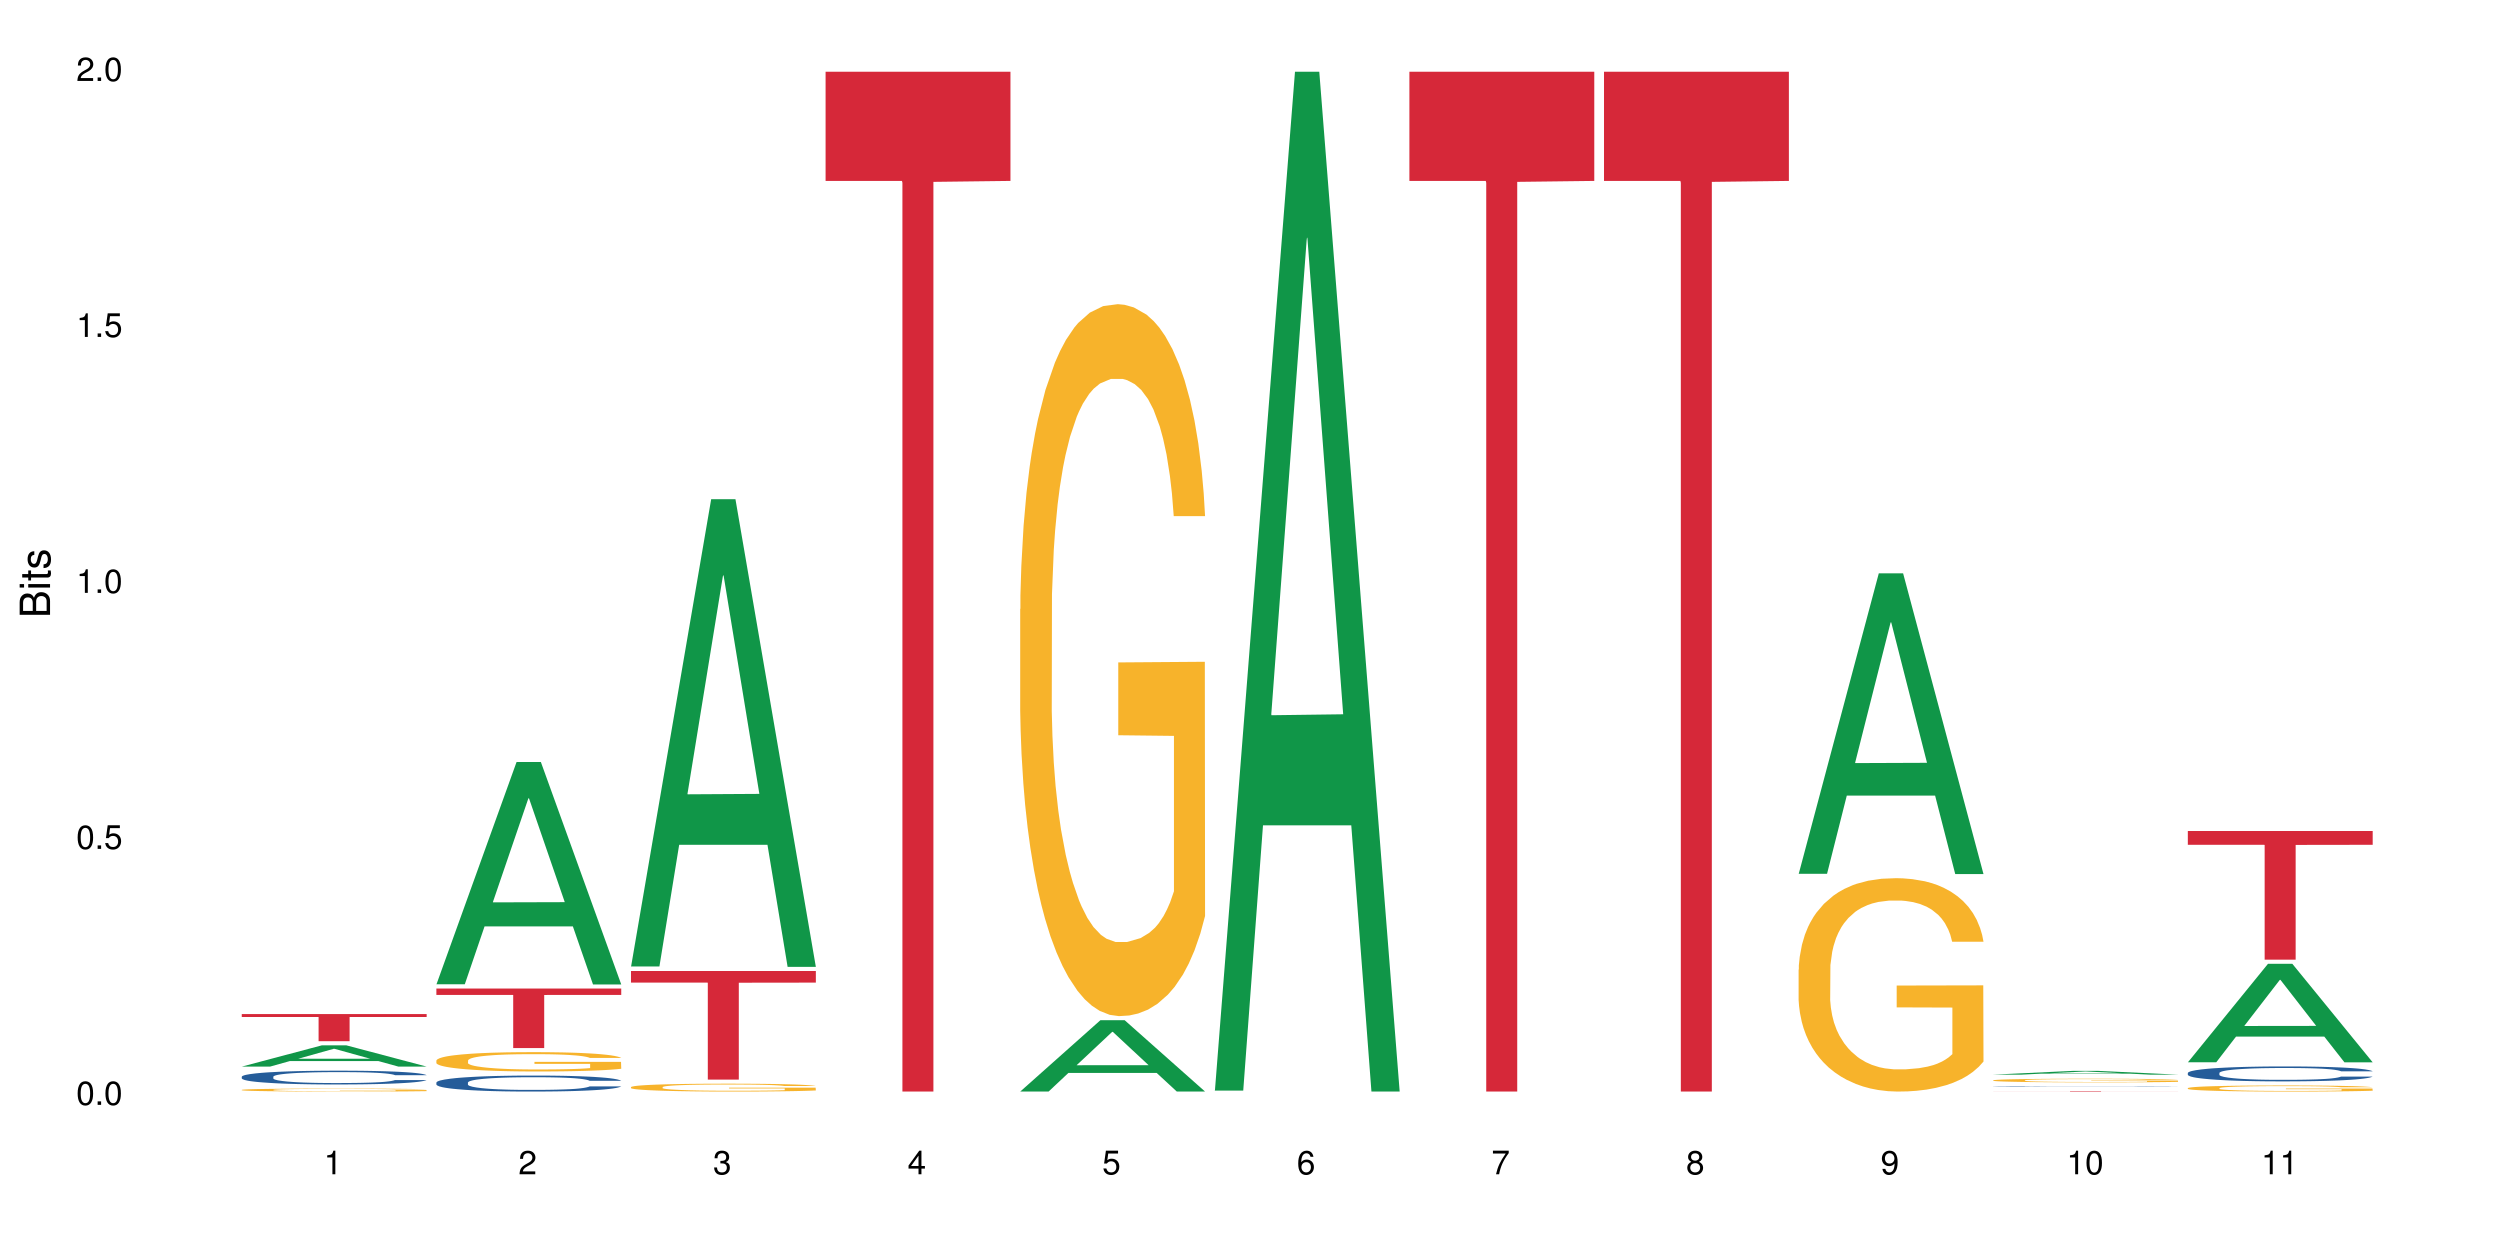 <?xml version="1.0" encoding="UTF-8"?>
<svg xmlns="http://www.w3.org/2000/svg" xmlns:xlink="http://www.w3.org/1999/xlink" width="720pt" height="360pt" viewBox="0 0 720 360" version="1.1">
<defs>
<g>
<symbol overflow="visible" id="glyph0-0">
<path style="stroke:none;" d=""/>
</symbol>
<symbol overflow="visible" id="glyph0-1">
<path style="stroke:none;" d="M 2.641 -6.797 C 2 -6.797 1.422 -6.531 1.078 -6.047 C 0.641 -5.453 0.406 -4.547 0.406 -3.297 C 0.406 -1 1.188 0.219 2.641 0.219 C 4.078 0.219 4.859 -1 4.859 -3.234 C 4.859 -4.562 4.656 -5.438 4.203 -6.047 C 3.844 -6.531 3.281 -6.797 2.641 -6.797 Z M 2.641 -6.047 C 3.547 -6.047 4 -5.125 4 -3.312 C 4 -1.375 3.562 -0.484 2.625 -0.484 C 1.734 -0.484 1.281 -1.422 1.281 -3.281 C 1.281 -5.141 1.734 -6.047 2.641 -6.047 Z M 2.641 -6.047 "/>
</symbol>
<symbol overflow="visible" id="glyph0-2">
<path style="stroke:none;" d="M 1.828 -1 L 0.828 -1 L 0.828 0 L 1.828 0 Z M 1.828 -1 "/>
</symbol>
<symbol overflow="visible" id="glyph0-3">
<path style="stroke:none;" d="M 4.562 -6.797 L 1.062 -6.797 L 0.547 -3.094 L 1.328 -3.094 C 1.719 -3.562 2.047 -3.734 2.578 -3.734 C 3.484 -3.734 4.062 -3.109 4.062 -2.094 C 4.062 -1.125 3.484 -0.531 2.578 -0.531 C 1.828 -0.531 1.375 -0.906 1.188 -1.672 L 0.328 -1.672 C 0.453 -1.109 0.547 -0.844 0.75 -0.594 C 1.125 -0.078 1.828 0.219 2.594 0.219 C 3.969 0.219 4.922 -0.781 4.922 -2.219 C 4.922 -3.562 4.031 -4.484 2.719 -4.484 C 2.25 -4.484 1.859 -4.359 1.469 -4.062 L 1.734 -5.969 L 4.562 -5.969 Z M 4.562 -6.797 "/>
</symbol>
<symbol overflow="visible" id="glyph0-4">
<path style="stroke:none;" d="M 2.484 -4.844 L 2.484 0 L 3.328 0 L 3.328 -6.797 L 2.766 -6.797 C 2.469 -5.75 2.281 -5.609 0.984 -5.453 L 0.984 -4.844 Z M 2.484 -4.844 "/>
</symbol>
<symbol overflow="visible" id="glyph0-5">
<path style="stroke:none;" d="M 4.859 -0.828 L 1.281 -0.828 C 1.359 -1.391 1.672 -1.75 2.5 -2.234 L 3.469 -2.75 C 4.406 -3.266 4.906 -3.969 4.906 -4.812 C 4.906 -5.375 4.672 -5.906 4.266 -6.266 C 3.859 -6.625 3.375 -6.797 2.719 -6.797 C 1.859 -6.797 1.219 -6.5 0.844 -5.922 C 0.609 -5.562 0.5 -5.125 0.484 -4.438 L 1.328 -4.438 C 1.359 -4.906 1.406 -5.188 1.531 -5.406 C 1.75 -5.812 2.188 -6.062 2.703 -6.062 C 3.469 -6.062 4.031 -5.516 4.031 -4.781 C 4.031 -4.25 3.719 -3.797 3.125 -3.438 L 2.234 -2.938 C 0.812 -2.141 0.406 -1.5 0.328 0 L 4.859 0 Z M 4.859 -0.828 "/>
</symbol>
<symbol overflow="visible" id="glyph0-6">
<path style="stroke:none;" d="M 2.125 -3.125 L 2.578 -3.125 C 3.516 -3.125 3.984 -2.703 3.984 -1.891 C 3.984 -1.031 3.469 -0.531 2.578 -0.531 C 1.656 -0.531 1.203 -0.984 1.156 -1.969 L 0.312 -1.969 C 0.344 -1.422 0.438 -1.078 0.609 -0.766 C 0.953 -0.109 1.625 0.219 2.547 0.219 C 3.953 0.219 4.859 -0.609 4.859 -1.906 C 4.859 -2.766 4.516 -3.25 3.703 -3.516 C 4.344 -3.766 4.656 -4.25 4.656 -4.938 C 4.656 -6.109 3.875 -6.797 2.578 -6.797 C 1.203 -6.797 0.484 -6.047 0.453 -4.609 L 1.297 -4.609 C 1.312 -5.016 1.344 -5.25 1.453 -5.453 C 1.641 -5.828 2.062 -6.062 2.594 -6.062 C 3.344 -6.062 3.797 -5.625 3.797 -4.906 C 3.797 -4.422 3.609 -4.141 3.25 -3.984 C 3.016 -3.891 2.719 -3.844 2.125 -3.844 Z M 2.125 -3.125 "/>
</symbol>
<symbol overflow="visible" id="glyph0-7">
<path style="stroke:none;" d="M 3.141 -1.625 L 3.141 0 L 3.984 0 L 3.984 -1.625 L 4.984 -1.625 L 4.984 -2.391 L 3.984 -2.391 L 3.984 -6.797 L 3.359 -6.797 L 0.266 -2.516 L 0.266 -1.625 Z M 3.141 -2.391 L 1 -2.391 L 3.141 -5.359 Z M 3.141 -2.391 "/>
</symbol>
<symbol overflow="visible" id="glyph0-8">
<path style="stroke:none;" d="M 4.781 -5.031 C 4.609 -6.141 3.891 -6.797 2.844 -6.797 C 2.094 -6.797 1.422 -6.438 1.031 -5.828 C 0.609 -5.172 0.406 -4.344 0.406 -3.094 C 0.406 -1.953 0.578 -1.234 0.984 -0.625 C 1.359 -0.078 1.953 0.219 2.703 0.219 C 3.984 0.219 4.922 -0.734 4.922 -2.078 C 4.922 -3.344 4.062 -4.234 2.844 -4.234 C 2.172 -4.234 1.641 -3.969 1.281 -3.469 C 1.281 -5.125 1.828 -6.047 2.797 -6.047 C 3.391 -6.047 3.797 -5.672 3.938 -5.031 Z M 2.734 -3.484 C 3.547 -3.484 4.062 -2.922 4.062 -2 C 4.062 -1.156 3.484 -0.531 2.703 -0.531 C 1.922 -0.531 1.328 -1.188 1.328 -2.047 C 1.328 -2.891 1.906 -3.484 2.734 -3.484 Z M 2.734 -3.484 "/>
</symbol>
<symbol overflow="visible" id="glyph0-9">
<path style="stroke:none;" d="M 4.984 -6.797 L 0.438 -6.797 L 0.438 -5.969 L 4.109 -5.969 C 2.5 -3.656 1.828 -2.234 1.328 0 L 2.219 0 C 2.594 -2.172 3.453 -4.047 4.984 -6.094 Z M 4.984 -6.797 "/>
</symbol>
<symbol overflow="visible" id="glyph0-10">
<path style="stroke:none;" d="M 3.75 -3.578 C 4.453 -4 4.688 -4.344 4.688 -4.984 C 4.688 -6.047 3.844 -6.797 2.641 -6.797 C 1.438 -6.797 0.594 -6.047 0.594 -4.984 C 0.594 -4.359 0.828 -4.016 1.516 -3.578 C 0.734 -3.203 0.359 -2.641 0.359 -1.891 C 0.359 -0.641 1.297 0.219 2.641 0.219 C 3.984 0.219 4.922 -0.641 4.922 -1.875 C 4.922 -2.641 4.531 -3.203 3.75 -3.578 Z M 2.641 -6.047 C 3.359 -6.047 3.812 -5.625 3.812 -4.969 C 3.812 -4.344 3.344 -3.922 2.641 -3.922 C 1.922 -3.922 1.453 -4.344 1.453 -4.984 C 1.453 -5.625 1.922 -6.047 2.641 -6.047 Z M 2.641 -3.203 C 3.484 -3.203 4.062 -2.672 4.062 -1.875 C 4.062 -1.062 3.484 -0.531 2.625 -0.531 C 1.797 -0.531 1.219 -1.078 1.219 -1.875 C 1.219 -2.672 1.797 -3.203 2.641 -3.203 Z M 2.641 -3.203 "/>
</symbol>
<symbol overflow="visible" id="glyph0-11">
<path style="stroke:none;" d="M 0.516 -1.547 C 0.672 -0.438 1.406 0.219 2.438 0.219 C 3.188 0.219 3.859 -0.141 4.266 -0.75 C 4.688 -1.406 4.891 -2.25 4.891 -3.484 C 4.891 -4.625 4.703 -5.359 4.312 -5.953 C 3.938 -6.5 3.344 -6.797 2.594 -6.797 C 1.297 -6.797 0.359 -5.844 0.359 -4.516 C 0.359 -3.25 1.234 -2.344 2.453 -2.344 C 3.094 -2.344 3.562 -2.578 4.016 -3.109 C 4 -1.453 3.469 -0.531 2.5 -0.531 C 1.906 -0.531 1.484 -0.906 1.359 -1.547 Z M 2.578 -6.062 C 3.375 -6.062 3.969 -5.406 3.969 -4.531 C 3.969 -3.688 3.375 -3.094 2.547 -3.094 C 1.734 -3.094 1.234 -3.672 1.234 -4.578 C 1.234 -5.438 1.797 -6.062 2.578 -6.062 Z M 2.578 -6.062 "/>
</symbol>
<symbol overflow="visible" id="glyph1-0">
<path style="stroke:none;" d=""/>
</symbol>
<symbol overflow="visible" id="glyph1-1">
<path style="stroke:none;" d="M 0 -0.953 L 0 -4.891 C 0 -5.719 -0.234 -6.344 -0.734 -6.797 C -1.188 -7.234 -1.812 -7.469 -2.5 -7.469 C -3.547 -7.469 -4.188 -7 -4.625 -5.875 C -4.984 -6.672 -5.641 -7.094 -6.531 -7.094 C -7.156 -7.094 -7.734 -6.859 -8.141 -6.391 C -8.562 -5.938 -8.75 -5.344 -8.75 -4.5 L -8.75 -0.953 Z M -4.984 -2.062 L -7.766 -2.062 L -7.766 -4.219 C -7.766 -4.844 -7.688 -5.203 -7.453 -5.5 C -7.219 -5.812 -6.859 -5.969 -6.375 -5.969 C -5.906 -5.969 -5.531 -5.812 -5.297 -5.5 C -5.062 -5.203 -4.984 -4.844 -4.984 -4.219 Z M -0.984 -2.062 L -4 -2.062 L -4 -4.781 C -4 -5.328 -3.859 -5.688 -3.578 -5.953 C -3.297 -6.219 -2.922 -6.359 -2.484 -6.359 C -2.062 -6.359 -1.688 -6.219 -1.406 -5.953 C -1.109 -5.688 -0.984 -5.328 -0.984 -4.781 Z M -0.984 -2.062 "/>
</symbol>
<symbol overflow="visible" id="glyph1-2">
<path style="stroke:none;" d="M -6.281 -1.797 L -6.281 -0.797 L 0 -0.797 L 0 -1.797 Z M -8.75 -1.797 L -8.75 -0.797 L -7.484 -0.797 L -7.484 -1.797 Z M -8.75 -1.797 "/>
</symbol>
<symbol overflow="visible" id="glyph1-3">
<path style="stroke:none;" d="M -6.281 -3.047 L -6.281 -2.016 L -8.016 -2.016 L -8.016 -1.016 L -6.281 -1.016 L -6.281 -0.172 L -5.469 -0.172 L -5.469 -1.016 L -0.719 -1.016 C -0.078 -1.016 0.281 -1.453 0.281 -2.234 C 0.281 -2.469 0.25 -2.719 0.188 -3.047 L -0.641 -3.047 C -0.609 -2.922 -0.594 -2.766 -0.594 -2.562 C -0.594 -2.141 -0.719 -2.016 -1.156 -2.016 L -5.469 -2.016 L -5.469 -3.047 Z M -6.281 -3.047 "/>
</symbol>
<symbol overflow="visible" id="glyph1-4">
<path style="stroke:none;" d="M -4.531 -5.25 C -5.766 -5.25 -6.469 -4.422 -6.469 -2.969 C -6.469 -1.516 -5.719 -0.562 -4.547 -0.562 C -3.562 -0.562 -3.094 -1.062 -2.734 -2.562 L -2.516 -3.484 C -2.344 -4.188 -2.094 -4.469 -1.625 -4.469 C -1.047 -4.469 -0.641 -3.875 -0.641 -3 C -0.641 -2.453 -0.797 -2 -1.062 -1.75 C -1.25 -1.594 -1.422 -1.531 -1.875 -1.469 L -1.875 -0.406 C -0.422 -0.453 0.281 -1.266 0.281 -2.922 C 0.281 -4.5 -0.5 -5.516 -1.719 -5.516 C -2.656 -5.516 -3.172 -4.984 -3.469 -3.734 L -3.703 -2.766 C -3.891 -1.953 -4.156 -1.609 -4.594 -1.609 C -5.172 -1.609 -5.547 -2.125 -5.547 -2.938 C -5.547 -3.75 -5.203 -4.172 -4.531 -4.203 Z M -4.531 -5.25 "/>
</symbol>
</g>
</defs>
<g id="surface116031">
<rect x="0" y="0" width="720" height="360" style="fill:rgb(100%,100%,100%);fill-opacity:1;stroke:none;"/>
<path style=" stroke:none;fill-rule:nonzero;fill:rgb(6.275%,58.824%,28.235%);fill-opacity:1;" d="M 69.629 307.172 L 69.688 307.168 L 92.723 301.051 L 99.723 301.051 L 122.875 307.18 L 114.738 307.18 L 108.938 305.578 L 83.508 305.578 L 77.82 307.172 L 69.629 307.172 L 85.957 304.918 L 106.605 304.91 L 96.309 302.051 L 96.195 302.047 L 96.082 302.062 L 85.898 304.91 L 85.957 304.918 Z M 69.629 307.172 "/>
<path style=" stroke:none;fill-rule:nonzero;fill:rgb(14.51%,36.078%,60%);fill-opacity:1;" d="M 69.629 310.086 L 69.695 310.082 L 69.695 309.996 L 69.891 309.855 L 70.344 309.684 L 70.797 309.562 L 71.969 309.348 L 73.59 309.141 L 75.277 308.984 L 76.512 308.887 L 77.617 308.816 L 80.148 308.684 L 81.773 308.613 L 83.523 308.551 L 85.668 308.488 L 87.227 308.453 L 90.73 308.395 L 93.328 308.371 L 95.344 308.359 L 99.691 308.359 L 102.289 308.375 L 104.172 308.391 L 106.25 308.422 L 108.004 308.453 L 111.055 308.531 L 113.781 308.633 L 115.016 308.691 L 116.965 308.805 L 118.457 308.914 L 119.496 309.008 L 120.664 309.141 L 121.703 309.305 L 122.484 309.492 L 122.875 309.648 L 113.781 309.648 L 113.328 309.5 L 112.809 309.391 L 111.836 309.242 L 110.859 309.137 L 109.496 309.031 L 108.266 308.961 L 106.574 308.891 L 105.082 308.848 L 103.523 308.816 L 102.031 308.793 L 99.172 308.773 L 95.863 308.773 L 94.629 308.781 L 92.098 308.809 L 90.73 308.836 L 88.785 308.887 L 87.422 308.934 L 85.797 309.004 L 84.695 309.066 L 83.328 309.16 L 82.355 309.242 L 81.254 309.363 L 80.602 309.453 L 80.02 309.555 L 79.5 309.676 L 79.109 309.801 L 78.852 309.938 L 78.719 310.066 L 78.719 310.629 L 78.852 310.762 L 79.176 310.914 L 80.02 311.133 L 81.254 311.324 L 82.68 311.477 L 84.043 311.586 L 84.824 311.637 L 85.863 311.695 L 87.484 311.77 L 89.824 311.84 L 91.188 311.871 L 93.266 311.898 L 95.406 311.914 L 98.266 311.914 L 100.797 311.898 L 102.484 311.883 L 104.238 311.852 L 106.641 311.789 L 108.133 311.73 L 109.434 311.664 L 110.406 311.594 L 111.055 311.535 L 112.031 311.426 L 112.809 311.301 L 113.395 311.172 L 113.781 311.051 L 122.875 311.051 L 122.484 311.195 L 121.898 311.336 L 121.316 311.441 L 120.406 311.57 L 119.367 311.68 L 117.875 311.809 L 116.641 311.891 L 115.016 311.984 L 113.523 312.051 L 111.898 312.113 L 109.496 312.188 L 107.938 312.223 L 106.25 312.254 L 104.238 312.285 L 101.707 312.309 L 98.977 312.324 L 96.445 312.328 L 93.719 312.32 L 91.707 312.305 L 89.043 312.273 L 85.73 312.207 L 83.328 312.137 L 81.445 312.07 L 79.824 311.996 L 78.004 311.898 L 75.668 311.738 L 74.238 311.617 L 73.266 311.516 L 72.16 311.375 L 71.383 311.246 L 70.473 311.043 L 69.824 310.785 L 69.629 310.586 Z M 69.629 310.086 "/>
<path style=" stroke:none;fill-rule:nonzero;fill:rgb(96.863%,70.196%,16.863%);fill-opacity:1;" d="M 69.629 313.875 L 69.695 313.875 L 69.695 313.859 L 69.953 313.824 L 70.602 313.777 L 71.449 313.734 L 72.355 313.703 L 72.941 313.688 L 73.914 313.664 L 74.758 313.645 L 76.902 313.609 L 79.629 313.578 L 81.121 313.562 L 82.809 313.551 L 85.215 313.535 L 86.316 313.531 L 89.691 313.516 L 93.523 313.508 L 99.691 313.508 L 102.355 313.512 L 105.992 313.52 L 108.07 313.527 L 109.691 313.535 L 111.379 313.547 L 113.457 313.562 L 115.406 313.582 L 116.965 313.598 L 118.523 313.621 L 119.82 313.648 L 120.926 313.676 L 121.898 313.707 L 122.484 313.738 L 122.875 313.766 L 113.848 313.766 L 113.328 313.738 L 112.742 313.715 L 111.77 313.688 L 110.797 313.672 L 109.82 313.656 L 108.004 313.633 L 106.445 313.621 L 104.496 313.609 L 102.613 313.605 L 100.473 313.598 L 95.73 313.598 L 92.613 313.602 L 90.797 313.609 L 89.5 313.617 L 87.68 313.629 L 86.578 313.637 L 85.926 313.645 L 83.98 313.668 L 82.68 313.691 L 81.965 313.703 L 81.059 313.727 L 80.406 313.75 L 79.695 313.781 L 79.305 313.805 L 78.785 313.859 L 78.719 314 L 78.914 314.031 L 79.305 314.062 L 79.824 314.09 L 80.602 314.121 L 81.383 314.145 L 82.746 314.176 L 83.914 314.195 L 84.824 314.207 L 86.578 314.23 L 87.289 314.238 L 88.98 314.25 L 90.73 314.262 L 92.875 314.273 L 94.5 314.277 L 97.094 314.281 L 100.406 314.281 L 104.305 314.277 L 106.77 314.27 L 108.457 314.262 L 109.562 314.258 L 110.926 314.25 L 111.898 314.242 L 112.809 314.234 L 113.914 314.219 L 113.914 314.031 L 97.875 314.031 L 97.875 313.941 L 122.809 313.941 L 122.875 314.25 L 121.512 314.27 L 119.82 314.289 L 118.199 314.309 L 116.512 314.32 L 114.109 314.336 L 112.16 314.344 L 109.172 314.355 L 106.445 314.363 L 103.59 314.367 L 101.055 314.371 L 98.07 314.371 L 95.406 314.367 L 92.551 314.363 L 90.277 314.359 L 88.199 314.352 L 86.121 314.34 L 83.523 314.324 L 81.836 314.309 L 80.082 314.293 L 78.332 314.273 L 76.773 314.254 L 75.734 314.234 L 74.695 314.219 L 73.59 314.191 L 72.551 314.168 L 71.773 314.141 L 71.059 314.113 L 70.539 314.09 L 70.02 314.051 L 69.758 314.023 L 69.629 314 Z M 69.629 313.875 "/>
<path style=" stroke:none;fill-rule:nonzero;fill:rgb(83.922%,15.686%,22.353%);fill-opacity:1;" d="M 69.629 292.051 L 122.875 292.051 L 122.875 292.887 L 100.684 292.895 L 100.684 299.871 L 91.754 299.871 L 91.754 292.902 L 91.625 292.887 L 69.629 292.887 Z M 69.629 292.051 "/>
<path style=" stroke:none;fill-rule:nonzero;fill:rgb(6.275%,58.824%,28.235%);fill-opacity:1;" d="M 125.676 283.461 L 125.734 283.398 L 148.77 219.461 L 155.77 219.461 L 178.918 283.52 L 170.785 283.52 L 164.984 266.797 L 139.555 266.797 L 133.867 283.461 L 125.676 283.461 L 142 259.879 L 162.652 259.82 L 152.355 229.926 L 152.242 229.867 L 152.129 230.047 L 141.945 259.82 L 142 259.879 Z M 125.676 283.461 "/>
<path style=" stroke:none;fill-rule:nonzero;fill:rgb(14.51%,36.078%,60%);fill-opacity:1;" d="M 125.676 311.77 L 125.742 311.766 L 125.742 311.664 L 125.934 311.504 L 126.391 311.301 L 126.844 311.164 L 128.012 310.914 L 129.637 310.676 L 131.324 310.488 L 132.559 310.379 L 133.664 310.297 L 136.195 310.141 L 137.816 310.059 L 139.57 309.988 L 141.715 309.918 L 143.273 309.875 L 146.777 309.809 L 149.375 309.777 L 151.391 309.766 L 155.738 309.766 L 158.336 309.781 L 160.219 309.805 L 162.297 309.836 L 164.051 309.875 L 167.102 309.969 L 169.828 310.086 L 171.062 310.152 L 173.012 310.285 L 174.504 310.41 L 175.543 310.52 L 176.711 310.676 L 177.75 310.863 L 178.531 311.078 L 178.918 311.262 L 169.828 311.262 L 169.375 311.09 L 168.855 310.961 L 167.883 310.789 L 166.906 310.668 L 165.543 310.543 L 164.309 310.465 L 162.621 310.383 L 161.129 310.332 L 159.57 310.297 L 158.078 310.27 L 155.219 310.246 L 151.906 310.246 L 150.676 310.254 L 148.141 310.289 L 146.777 310.316 L 144.832 310.375 L 143.469 310.43 L 141.844 310.516 L 140.738 310.586 L 139.375 310.695 L 138.402 310.793 L 137.297 310.93 L 136.648 311.035 L 136.066 311.156 L 135.547 311.293 L 135.156 311.441 L 134.895 311.598 L 134.766 311.75 L 134.766 312.402 L 134.895 312.551 L 135.219 312.73 L 136.066 312.984 L 137.297 313.207 L 138.727 313.387 L 140.09 313.512 L 140.871 313.57 L 141.91 313.637 L 143.531 313.723 L 145.871 313.805 L 147.234 313.84 L 149.312 313.875 L 151.453 313.891 L 154.312 313.891 L 156.844 313.875 L 158.531 313.852 L 160.285 313.82 L 162.688 313.746 L 164.18 313.68 L 165.48 313.602 L 166.453 313.52 L 167.102 313.453 L 168.074 313.324 L 168.855 313.18 L 169.441 313.031 L 169.828 312.891 L 178.918 312.891 L 178.531 313.059 L 177.945 313.223 L 177.363 313.344 L 176.453 313.492 L 175.414 313.621 L 173.922 313.77 L 172.688 313.867 L 171.062 313.973 L 169.57 314.051 L 167.945 314.121 L 165.543 314.207 L 163.984 314.25 L 162.297 314.285 L 160.285 314.32 L 157.754 314.348 L 155.023 314.367 L 152.492 314.371 L 149.766 314.363 L 147.754 314.344 L 145.09 314.309 L 141.777 314.23 L 139.375 314.152 L 137.492 314.07 L 135.871 313.988 L 134.051 313.875 L 131.715 313.688 L 130.285 313.547 L 129.312 313.43 L 128.207 313.262 L 127.43 313.117 L 126.52 312.879 L 125.871 312.582 L 125.676 312.352 Z M 125.676 311.77 "/>
<path style=" stroke:none;fill-rule:nonzero;fill:rgb(96.863%,70.196%,16.863%);fill-opacity:1;" d="M 125.676 305.402 L 125.742 305.398 L 125.742 305.297 L 126 305.066 L 126.648 304.75 L 127.492 304.492 L 128.402 304.289 L 128.988 304.18 L 129.961 304.027 L 130.805 303.918 L 132.949 303.688 L 135.676 303.473 L 137.168 303.383 L 138.855 303.297 L 141.258 303.199 L 142.363 303.164 L 145.738 303.082 L 149.57 303.031 L 153.793 303.016 L 155.738 303.023 L 158.402 303.043 L 162.039 303.098 L 164.117 303.148 L 165.738 303.199 L 167.426 303.266 L 169.504 303.367 L 171.453 303.488 L 173.012 303.613 L 174.57 303.766 L 175.867 303.926 L 176.973 304.105 L 177.945 304.32 L 178.531 304.496 L 178.918 304.676 L 169.895 304.676 L 169.375 304.496 L 168.789 304.359 L 167.816 304.191 L 166.844 304.07 L 165.867 303.973 L 164.051 303.84 L 162.492 303.758 L 160.543 303.688 L 158.66 303.641 L 156.52 303.613 L 155.219 303.602 L 151.777 303.602 L 148.66 303.637 L 146.844 303.68 L 145.543 303.719 L 143.727 303.797 L 142.621 303.855 L 141.973 303.898 L 140.027 304.055 L 138.727 304.195 L 138.012 304.293 L 137.105 304.445 L 136.453 304.582 L 135.738 304.785 L 135.352 304.938 L 134.832 305.285 L 134.766 306.199 L 134.961 306.395 L 135.352 306.602 L 135.871 306.785 L 136.648 306.98 L 137.43 307.125 L 138.793 307.324 L 139.961 307.457 L 140.871 307.543 L 142.621 307.68 L 143.336 307.727 L 145.023 307.816 L 146.777 307.891 L 148.922 307.949 L 150.543 307.98 L 153.141 308.008 L 156.453 308.008 L 160.348 307.977 L 162.816 307.934 L 164.504 307.895 L 165.609 307.859 L 166.973 307.805 L 167.945 307.75 L 168.855 307.695 L 169.961 307.609 L 169.961 306.395 L 153.922 306.391 L 153.922 305.82 L 178.855 305.812 L 178.918 307.805 L 177.555 307.941 L 175.867 308.074 L 174.246 308.176 L 172.555 308.262 L 170.152 308.355 L 168.207 308.418 L 165.219 308.488 L 162.492 308.535 L 159.637 308.566 L 157.102 308.582 L 154.117 308.586 L 151.453 308.574 L 148.598 308.547 L 146.324 308.504 L 144.246 308.453 L 142.168 308.387 L 139.57 308.281 L 137.883 308.195 L 136.129 308.086 L 134.375 307.961 L 132.816 307.824 L 131.777 307.715 L 130.742 307.594 L 129.637 307.441 L 128.598 307.27 L 127.82 307.109 L 127.105 306.934 L 126.586 306.766 L 126.066 306.535 L 125.805 306.352 L 125.676 306.195 Z M 125.676 305.402 "/>
<path style=" stroke:none;fill-rule:nonzero;fill:rgb(83.922%,15.686%,22.353%);fill-opacity:1;" d="M 125.676 284.699 L 178.918 284.699 L 178.918 286.535 L 156.73 286.551 L 156.73 301.836 L 147.801 301.836 L 147.801 286.566 L 147.672 286.535 L 125.676 286.535 Z M 125.676 284.699 "/>
<path style=" stroke:none;fill-rule:nonzero;fill:rgb(6.275%,58.824%,28.235%);fill-opacity:1;" d="M 181.723 278.34 L 181.777 278.211 L 204.816 143.777 L 211.812 143.777 L 234.965 278.465 L 226.832 278.465 L 221.031 243.305 L 195.602 243.305 L 189.914 278.34 L 181.723 278.34 L 198.047 228.762 L 218.695 228.637 L 208.402 165.781 L 208.289 165.656 L 208.172 166.035 L 197.992 228.637 L 198.047 228.762 Z M 181.723 278.34 "/>
<path style=" stroke:none;fill-rule:nonzero;fill:rgb(96.863%,70.196%,16.863%);fill-opacity:1;" d="M 181.723 313.074 L 181.785 313.074 L 181.785 313.031 L 182.047 312.938 L 182.695 312.809 L 183.539 312.703 L 184.449 312.621 L 185.035 312.578 L 186.008 312.516 L 186.852 312.469 L 188.996 312.375 L 191.723 312.289 L 193.215 312.254 L 194.902 312.219 L 197.305 312.18 L 198.41 312.164 L 201.785 312.129 L 205.617 312.109 L 209.836 312.102 L 211.785 312.105 L 214.449 312.113 L 218.082 312.137 L 220.16 312.156 L 221.785 312.18 L 223.473 312.203 L 225.551 312.246 L 227.5 312.297 L 229.059 312.344 L 230.617 312.406 L 231.914 312.473 L 233.02 312.547 L 233.992 312.633 L 234.578 312.707 L 234.965 312.777 L 225.941 312.777 L 225.422 312.707 L 224.836 312.648 L 223.863 312.582 L 222.891 312.531 L 221.914 312.492 L 220.098 312.438 L 218.539 312.406 L 216.59 312.375 L 214.707 312.359 L 212.566 312.344 L 211.266 312.34 L 207.824 312.34 L 204.707 312.355 L 202.891 312.371 L 201.59 312.391 L 199.773 312.422 L 198.668 312.445 L 198.02 312.461 L 196.07 312.527 L 194.773 312.582 L 194.059 312.621 L 193.148 312.684 L 192.5 312.742 L 191.785 312.824 L 191.398 312.887 L 190.879 313.027 L 190.812 313.398 L 191.008 313.477 L 191.398 313.562 L 191.918 313.637 L 192.695 313.715 L 193.477 313.777 L 194.84 313.855 L 196.008 313.91 L 196.918 313.945 L 198.668 314.004 L 199.383 314.02 L 201.07 314.059 L 202.824 314.086 L 204.969 314.113 L 206.59 314.125 L 209.188 314.133 L 212.5 314.133 L 216.395 314.121 L 218.863 314.105 L 220.551 314.09 L 221.656 314.074 L 223.02 314.051 L 223.992 314.031 L 224.902 314.008 L 226.004 313.973 L 226.004 313.477 L 209.969 313.477 L 209.969 313.246 L 234.902 313.242 L 234.965 314.051 L 233.602 314.109 L 231.914 314.16 L 230.293 314.203 L 228.602 314.238 L 226.199 314.277 L 224.254 314.301 L 221.266 314.332 L 218.539 314.352 L 215.68 314.363 L 213.148 314.367 L 210.164 314.371 L 207.5 314.367 L 204.645 314.355 L 202.371 314.336 L 200.293 314.316 L 198.215 314.289 L 195.617 314.246 L 193.93 314.211 L 192.176 314.168 L 190.422 314.117 L 188.863 314.059 L 187.824 314.016 L 186.785 313.969 L 185.684 313.906 L 184.645 313.836 L 183.863 313.77 L 183.152 313.699 L 182.633 313.629 L 182.113 313.535 L 181.852 313.461 L 181.723 313.398 Z M 181.723 313.074 "/>
<path style=" stroke:none;fill-rule:nonzero;fill:rgb(83.922%,15.686%,22.353%);fill-opacity:1;" d="M 181.723 279.645 L 234.965 279.645 L 234.965 282.992 L 212.777 283.023 L 212.777 310.922 L 203.848 310.922 L 203.848 283.051 L 203.719 282.992 L 181.723 282.992 Z M 181.723 279.645 "/>
<path style=" stroke:none;fill-rule:nonzero;fill:rgb(83.922%,15.686%,22.353%);fill-opacity:1;" d="M 237.77 20.664 L 291.012 20.664 L 291.012 52.102 L 268.82 52.379 L 268.82 314.371 L 259.895 314.371 L 259.895 52.652 L 259.766 52.102 L 237.77 52.102 Z M 237.77 20.664 "/>
<path style=" stroke:none;fill-rule:nonzero;fill:rgb(6.275%,58.824%,28.235%);fill-opacity:1;" d="M 293.816 314.352 L 293.871 314.332 L 316.91 293.824 L 323.906 293.824 L 347.059 314.371 L 338.926 314.371 L 333.121 309.008 L 307.695 309.008 L 302.008 314.352 L 293.816 314.352 L 310.141 306.789 L 330.789 306.77 L 320.492 297.18 L 320.379 297.16 L 320.266 297.219 L 310.082 306.77 L 310.141 306.789 Z M 293.816 314.352 "/>
<path style=" stroke:none;fill-rule:nonzero;fill:rgb(96.863%,70.196%,16.863%);fill-opacity:1;" d="M 293.816 175.422 L 293.879 175.234 L 293.879 171.488 L 294.141 163.062 L 294.789 151.453 L 295.633 141.902 L 296.543 134.414 L 297.125 130.48 L 298.102 124.863 L 298.945 120.742 L 301.086 112.316 L 303.812 104.453 L 305.309 101.082 L 306.996 97.898 L 309.398 94.34 L 310.504 93.027 L 313.879 90.031 L 317.711 88.16 L 321.93 87.598 L 323.879 87.785 L 326.539 88.535 L 330.176 90.594 L 332.254 92.469 L 333.879 94.34 L 335.566 96.773 L 337.645 100.52 L 339.59 105.012 L 341.148 109.508 L 342.707 115.125 L 344.008 121.117 L 345.109 127.672 L 346.086 135.535 L 346.668 142.09 L 347.059 148.645 L 338.035 148.645 L 337.516 142.09 L 336.93 137.035 L 335.957 130.855 L 334.98 126.359 L 334.008 122.801 L 332.191 117.934 L 330.633 114.938 L 328.684 112.316 L 326.801 110.633 L 324.656 109.508 L 323.359 109.133 L 319.918 109.133 L 316.801 110.445 L 314.984 111.941 L 313.684 113.441 L 311.867 116.25 L 310.762 118.496 L 310.113 119.992 L 308.164 125.797 L 306.867 131.043 L 306.152 134.602 L 305.242 140.219 L 304.594 145.273 L 303.879 152.762 L 303.488 158.383 L 302.969 171.113 L 302.906 204.82 L 303.102 211.938 L 303.488 219.613 L 304.008 226.355 L 304.789 233.469 L 305.566 238.902 L 306.93 246.203 L 308.102 251.07 L 309.008 254.254 L 310.762 259.312 L 311.477 260.996 L 313.164 264.367 L 314.918 266.988 L 317.059 269.234 L 318.684 270.359 L 321.281 271.297 L 324.594 271.297 L 328.488 270.172 L 330.957 268.676 L 332.645 267.176 L 333.746 265.867 L 335.113 263.805 L 336.086 261.934 L 336.996 259.875 L 338.098 256.691 L 338.098 211.938 L 322.059 211.75 L 322.059 190.777 L 346.992 190.59 L 347.059 263.805 L 345.695 268.863 L 344.008 273.73 L 342.383 277.477 L 340.695 280.66 L 338.293 284.215 L 336.344 286.465 L 333.359 289.086 L 330.633 290.77 L 327.773 291.895 L 325.242 292.457 L 322.254 292.645 L 319.594 292.27 L 316.734 291.145 L 314.465 289.648 L 312.387 287.773 L 310.309 285.34 L 307.711 281.406 L 306.023 278.223 L 304.27 274.293 L 302.516 269.609 L 300.957 264.555 L 299.918 260.621 L 298.879 256.129 L 297.777 250.512 L 296.738 244.145 L 295.957 238.34 L 295.242 231.785 L 294.723 225.605 L 294.203 217.18 L 293.945 210.438 L 293.816 204.633 Z M 293.816 175.422 "/>
<path style=" stroke:none;fill-rule:nonzero;fill:rgb(6.275%,58.824%,28.235%);fill-opacity:1;" d="M 349.859 314.094 L 349.918 313.82 L 372.957 20.664 L 379.953 20.664 L 403.105 314.371 L 394.973 314.371 L 389.168 237.703 L 363.742 237.703 L 358.051 314.094 L 349.859 314.094 L 366.188 205.988 L 386.836 205.711 L 376.539 68.648 L 376.426 68.375 L 376.312 69.199 L 366.129 205.711 L 366.188 205.988 Z M 349.859 314.094 "/>
<path style=" stroke:none;fill-rule:nonzero;fill:rgb(83.922%,15.686%,22.353%);fill-opacity:1;" d="M 405.906 20.664 L 459.152 20.664 L 459.152 52.102 L 436.961 52.379 L 436.961 314.371 L 428.035 314.371 L 428.035 52.652 L 427.902 52.102 L 405.906 52.102 Z M 405.906 20.664 "/>
<path style=" stroke:none;fill-rule:nonzero;fill:rgb(83.922%,15.686%,22.353%);fill-opacity:1;" d="M 461.953 20.664 L 515.199 20.664 L 515.199 52.102 L 493.008 52.379 L 493.008 314.371 L 484.078 314.371 L 484.078 52.652 L 483.949 52.102 L 461.953 52.102 Z M 461.953 20.664 "/>
<path style=" stroke:none;fill-rule:nonzero;fill:rgb(6.275%,58.824%,28.235%);fill-opacity:1;" d="M 518 251.652 L 518.059 251.57 L 541.094 165.117 L 548.094 165.117 L 571.246 251.734 L 563.109 251.734 L 557.309 229.125 L 531.879 229.125 L 526.191 251.652 L 518 251.652 L 534.324 219.77 L 554.977 219.688 L 544.68 179.27 L 544.566 179.188 L 544.453 179.434 L 534.27 219.688 L 534.324 219.77 Z M 518 251.652 "/>
<path style=" stroke:none;fill-rule:nonzero;fill:rgb(96.863%,70.196%,16.863%);fill-opacity:1;" d="M 518 279.234 L 518.066 279.18 L 518.066 278.059 L 518.324 275.531 L 518.973 272.051 L 519.816 269.188 L 520.727 266.945 L 521.312 265.766 L 522.285 264.082 L 523.129 262.848 L 525.273 260.32 L 528 257.965 L 529.492 256.953 L 531.18 256 L 533.582 254.934 L 534.688 254.539 L 538.062 253.641 L 541.895 253.082 L 546.117 252.914 L 548.062 252.969 L 550.727 253.191 L 554.363 253.809 L 556.441 254.371 L 558.062 254.934 L 559.75 255.664 L 561.828 256.785 L 563.777 258.133 L 565.336 259.48 L 566.895 261.164 L 568.191 262.957 L 569.297 264.922 L 570.27 267.281 L 570.855 269.246 L 571.246 271.211 L 562.219 271.211 L 561.699 269.246 L 561.113 267.73 L 560.141 265.879 L 559.168 264.531 L 558.191 263.465 L 556.375 262.004 L 554.816 261.105 L 552.867 260.32 L 550.984 259.816 L 548.844 259.48 L 547.543 259.367 L 544.102 259.367 L 540.984 259.758 L 539.168 260.207 L 537.871 260.656 L 536.051 261.5 L 534.949 262.172 L 534.297 262.621 L 532.352 264.363 L 531.051 265.934 L 530.336 267 L 529.43 268.684 L 528.777 270.199 L 528.066 272.445 L 527.676 274.129 L 527.156 277.945 L 527.09 288.047 L 527.285 290.18 L 527.676 292.48 L 528.195 294.5 L 528.973 296.633 L 529.754 298.262 L 531.117 300.453 L 532.285 301.91 L 533.195 302.863 L 534.949 304.379 L 535.66 304.887 L 537.352 305.895 L 539.102 306.68 L 541.246 307.355 L 542.867 307.691 L 545.465 307.973 L 548.777 307.973 L 552.672 307.637 L 555.141 307.188 L 556.828 306.738 L 557.934 306.344 L 559.297 305.727 L 560.27 305.164 L 561.18 304.547 L 562.285 303.594 L 562.285 290.18 L 546.246 290.125 L 546.246 283.836 L 571.18 283.781 L 571.246 305.727 L 569.879 307.242 L 568.191 308.703 L 566.57 309.824 L 564.883 310.777 L 562.477 311.844 L 560.531 312.52 L 557.543 313.305 L 554.816 313.809 L 551.961 314.145 L 549.426 314.316 L 546.441 314.371 L 543.777 314.258 L 540.922 313.922 L 538.648 313.473 L 536.57 312.91 L 534.492 312.184 L 531.895 311.004 L 530.207 310.051 L 528.453 308.871 L 526.699 307.469 L 525.145 305.953 L 524.105 304.773 L 523.066 303.426 L 521.961 301.742 L 520.922 299.832 L 520.145 298.094 L 519.43 296.129 L 518.91 294.277 L 518.391 291.75 L 518.129 289.73 L 518 287.992 Z M 518 279.234 "/>
<path style=" stroke:none;fill-rule:nonzero;fill:rgb(6.275%,58.824%,28.235%);fill-opacity:1;" d="M 574.047 309.496 L 574.102 309.492 L 597.141 308.406 L 604.137 308.406 L 627.289 309.496 L 619.156 309.496 L 613.355 309.211 L 587.926 309.211 L 582.238 309.496 L 574.047 309.496 L 590.371 309.094 L 611.023 309.094 L 600.727 308.582 L 600.613 308.582 L 600.496 308.586 L 590.316 309.094 L 590.371 309.094 Z M 574.047 309.496 "/>
<path style=" stroke:none;fill-rule:nonzero;fill:rgb(14.51%,36.078%,60%);fill-opacity:1;" d="M 574.047 312.969 L 574.113 312.965 L 574.305 312.957 L 574.762 312.949 L 575.215 312.945 L 576.383 312.938 L 578.008 312.93 L 579.695 312.922 L 580.93 312.918 L 582.035 312.918 L 584.566 312.91 L 586.188 312.906 L 587.941 312.906 L 590.086 312.902 L 591.645 312.902 L 595.148 312.898 L 610.668 312.898 L 612.422 312.902 L 615.473 312.906 L 618.199 312.91 L 619.434 312.91 L 621.383 312.914 L 622.875 312.922 L 623.914 312.926 L 625.082 312.93 L 626.121 312.938 L 626.902 312.941 L 627.289 312.949 L 618.199 312.949 L 617.746 312.945 L 617.227 312.938 L 616.254 312.934 L 615.277 312.93 L 613.914 312.926 L 612.68 312.922 L 610.992 312.918 L 607.941 312.918 L 606.449 312.914 L 596.512 312.914 L 595.148 312.918 L 593.203 312.918 L 591.84 312.922 L 590.215 312.922 L 589.109 312.926 L 587.746 312.93 L 586.773 312.934 L 585.668 312.938 L 585.02 312.941 L 584.438 312.945 L 583.918 312.949 L 583.527 312.957 L 583.266 312.961 L 583.137 312.965 L 583.137 312.988 L 583.266 312.992 L 583.59 313 L 584.438 313.008 L 585.668 313.016 L 587.098 313.023 L 588.461 313.027 L 589.242 313.027 L 590.281 313.031 L 591.902 313.035 L 594.242 313.035 L 595.605 313.039 L 608.656 313.039 L 611.059 313.035 L 612.551 313.031 L 613.852 313.031 L 614.824 313.027 L 615.473 313.023 L 616.445 313.02 L 617.227 313.016 L 617.812 313.012 L 618.199 313.004 L 627.289 313.004 L 626.902 313.012 L 625.73 313.02 L 624.824 313.027 L 623.785 313.031 L 622.289 313.035 L 621.059 313.039 L 619.434 313.043 L 617.941 313.047 L 616.316 313.047 L 613.914 313.051 L 612.355 313.051 L 610.668 313.055 L 593.461 313.055 L 590.148 313.051 L 587.746 313.051 L 585.863 313.047 L 584.242 313.043 L 582.422 313.039 L 580.086 313.031 L 578.656 313.027 L 577.684 313.023 L 576.578 313.02 L 575.801 313.012 L 574.891 313.004 L 574.242 312.996 L 574.047 312.988 Z M 574.047 312.969 "/>
<path style=" stroke:none;fill-rule:nonzero;fill:rgb(96.863%,70.196%,16.863%);fill-opacity:1;" d="M 574.047 311.121 L 574.113 311.121 L 574.113 311.102 L 574.371 311.059 L 575.02 311 L 575.863 310.953 L 576.773 310.914 L 577.359 310.895 L 578.332 310.863 L 579.176 310.844 L 581.32 310.801 L 584.047 310.762 L 585.539 310.746 L 587.227 310.727 L 589.629 310.711 L 590.734 310.703 L 594.109 310.688 L 597.941 310.68 L 602.16 310.676 L 604.109 310.676 L 606.773 310.68 L 610.41 310.691 L 612.484 310.699 L 614.109 310.711 L 615.797 310.723 L 617.875 310.742 L 619.824 310.766 L 621.383 310.789 L 622.941 310.816 L 624.238 310.848 L 625.344 310.879 L 626.316 310.918 L 626.902 310.953 L 627.289 310.984 L 618.266 310.984 L 617.746 310.953 L 617.16 310.926 L 616.188 310.895 L 615.215 310.871 L 614.238 310.855 L 612.422 310.828 L 610.863 310.816 L 608.914 310.801 L 607.031 310.793 L 604.891 310.789 L 603.59 310.785 L 600.148 310.785 L 597.031 310.793 L 595.215 310.801 L 593.914 310.809 L 592.098 310.82 L 590.992 310.832 L 590.344 310.84 L 588.398 310.871 L 587.098 310.898 L 586.383 310.914 L 585.477 310.941 L 584.824 310.969 L 584.109 311.008 L 583.723 311.035 L 583.203 311.102 L 583.137 311.273 L 583.332 311.309 L 583.723 311.348 L 584.242 311.383 L 585.02 311.418 L 585.801 311.445 L 587.164 311.48 L 588.332 311.508 L 589.242 311.523 L 590.992 311.551 L 591.707 311.559 L 593.395 311.574 L 595.148 311.59 L 597.293 311.598 L 598.914 311.605 L 601.512 311.609 L 604.824 311.609 L 608.719 311.605 L 611.188 311.598 L 612.875 311.59 L 613.98 311.582 L 615.344 311.57 L 616.316 311.562 L 617.227 311.551 L 618.332 311.535 L 618.332 311.309 L 602.293 311.309 L 602.293 311.199 L 627.227 311.199 L 627.289 311.57 L 625.926 311.598 L 624.238 311.621 L 622.617 311.641 L 620.926 311.656 L 618.523 311.676 L 616.578 311.688 L 613.59 311.699 L 610.863 311.707 L 608.008 311.715 L 605.473 311.719 L 602.488 311.719 L 599.824 311.715 L 596.969 311.711 L 594.695 311.703 L 592.617 311.695 L 587.941 311.66 L 586.254 311.645 L 584.5 311.625 L 582.746 311.602 L 581.188 311.574 L 580.148 311.555 L 579.109 311.531 L 578.008 311.504 L 576.969 311.473 L 576.188 311.441 L 575.477 311.41 L 574.957 311.379 L 574.438 311.336 L 574.176 311.301 L 574.047 311.27 Z M 574.047 311.121 "/>
<path style=" stroke:none;fill-rule:nonzero;fill:rgb(83.922%,15.686%,22.353%);fill-opacity:1;" d="M 574.047 314.234 L 627.289 314.234 L 627.289 314.25 L 605.102 314.25 L 605.102 314.371 L 596.172 314.371 L 596.172 314.25 L 574.047 314.25 Z M 574.047 314.234 "/>
<path style=" stroke:none;fill-rule:nonzero;fill:rgb(6.275%,58.824%,28.235%);fill-opacity:1;" d="M 630.094 305.934 L 630.148 305.906 L 653.188 277.57 L 660.184 277.57 L 683.336 305.957 L 675.203 305.957 L 669.398 298.547 L 643.973 298.547 L 638.285 305.934 L 630.094 305.934 L 646.418 295.484 L 667.066 295.457 L 656.773 282.207 L 656.656 282.18 L 656.543 282.262 L 646.363 295.457 L 646.418 295.484 Z M 630.094 305.934 "/>
<path style=" stroke:none;fill-rule:nonzero;fill:rgb(14.51%,36.078%,60%);fill-opacity:1;" d="M 630.094 309.008 L 630.156 309.004 L 630.156 308.91 L 630.352 308.762 L 630.809 308.574 L 631.262 308.445 L 632.43 308.211 L 634.055 307.988 L 635.742 307.816 L 636.977 307.711 L 638.078 307.633 L 640.613 307.488 L 642.234 307.414 L 643.988 307.348 L 646.133 307.281 L 647.691 307.242 L 651.195 307.176 L 653.793 307.148 L 655.805 307.137 L 660.156 307.137 L 662.754 307.152 L 664.637 307.172 L 666.715 307.207 L 668.469 307.242 L 671.52 307.328 L 674.246 307.438 L 675.48 307.5 L 677.43 307.621 L 678.922 307.738 L 679.961 307.844 L 681.129 307.988 L 682.168 308.164 L 682.949 308.363 L 683.336 308.535 L 674.246 308.535 L 673.793 308.375 L 673.273 308.254 L 672.297 308.094 L 671.324 307.98 L 669.961 307.867 L 668.727 307.789 L 667.039 307.715 L 665.547 307.668 L 663.988 307.633 L 662.492 307.609 L 659.637 307.586 L 656.324 307.586 L 655.09 307.594 L 652.559 307.625 L 651.195 307.652 L 649.246 307.707 L 647.883 307.758 L 646.262 307.84 L 645.156 307.906 L 643.793 308.008 L 642.82 308.098 L 641.715 308.227 L 641.066 308.324 L 640.48 308.438 L 639.961 308.566 L 639.574 308.703 L 639.312 308.848 L 639.184 308.988 L 639.184 309.598 L 639.312 309.742 L 639.637 309.906 L 640.48 310.145 L 641.715 310.355 L 643.145 310.52 L 644.508 310.637 L 645.285 310.691 L 646.324 310.754 L 647.949 310.832 L 650.285 310.914 L 651.648 310.945 L 653.727 310.977 L 655.871 310.992 L 658.727 310.992 L 661.262 310.977 L 662.949 310.957 L 664.703 310.926 L 667.105 310.859 L 668.598 310.793 L 669.895 310.719 L 670.871 310.645 L 671.52 310.582 L 672.492 310.461 L 673.273 310.328 L 673.855 310.188 L 674.246 310.055 L 683.336 310.055 L 682.949 310.211 L 682.363 310.367 L 681.777 310.48 L 680.871 310.617 L 679.832 310.738 L 678.336 310.879 L 677.105 310.969 L 675.48 311.066 L 673.988 311.141 L 672.363 311.207 L 669.961 311.285 L 668.402 311.324 L 666.715 311.359 L 664.703 311.391 L 662.168 311.418 L 659.441 311.434 L 656.91 311.438 L 654.184 311.43 L 652.168 311.414 L 649.508 311.379 L 646.195 311.309 L 643.793 311.234 L 641.91 311.16 L 640.289 311.082 L 638.469 310.977 L 636.133 310.801 L 634.703 310.668 L 633.73 310.559 L 632.625 310.406 L 631.848 310.27 L 630.938 310.047 L 630.289 309.77 L 630.094 309.551 Z M 630.094 309.008 "/>
<path style=" stroke:none;fill-rule:nonzero;fill:rgb(96.863%,70.196%,16.863%);fill-opacity:1;" d="M 630.094 313.371 L 630.156 313.367 L 630.156 313.336 L 630.418 313.262 L 631.066 313.164 L 631.91 313.082 L 632.82 313.02 L 633.406 312.984 L 634.379 312.938 L 635.223 312.902 L 637.367 312.828 L 640.094 312.762 L 641.586 312.734 L 643.273 312.707 L 645.676 312.676 L 646.781 312.664 L 650.156 312.641 L 653.988 312.625 L 658.207 312.617 L 660.156 312.621 L 662.82 312.625 L 666.453 312.645 L 668.531 312.66 L 670.156 312.676 L 671.844 312.695 L 673.922 312.73 L 675.871 312.77 L 677.43 312.805 L 678.988 312.855 L 680.285 312.906 L 681.391 312.961 L 682.363 313.027 L 682.949 313.086 L 683.336 313.141 L 674.312 313.141 L 673.793 313.086 L 673.207 313.043 L 672.234 312.988 L 671.258 312.949 L 670.285 312.918 L 668.469 312.879 L 666.91 312.852 L 664.961 312.828 L 663.078 312.816 L 660.938 312.805 L 656.195 312.805 L 653.078 312.812 L 651.262 312.828 L 649.961 312.84 L 648.145 312.863 L 647.039 312.883 L 646.391 312.895 L 644.441 312.945 L 643.145 312.988 L 642.43 313.02 L 641.52 313.07 L 640.871 313.113 L 640.156 313.176 L 639.77 313.223 L 639.25 313.332 L 639.184 313.621 L 639.379 313.68 L 639.77 313.746 L 640.289 313.805 L 641.066 313.863 L 641.844 313.91 L 643.211 313.973 L 644.379 314.016 L 645.285 314.043 L 647.039 314.086 L 647.754 314.102 L 649.441 314.129 L 651.195 314.152 L 653.34 314.172 L 654.961 314.18 L 657.559 314.188 L 660.871 314.188 L 664.766 314.18 L 667.234 314.164 L 668.922 314.152 L 670.027 314.141 L 671.391 314.125 L 672.363 314.109 L 673.273 314.09 L 674.375 314.062 L 674.375 313.68 L 658.34 313.68 L 658.34 313.5 L 683.273 313.5 L 683.336 314.125 L 681.973 314.168 L 680.285 314.211 L 678.66 314.242 L 676.973 314.27 L 674.57 314.297 L 672.625 314.316 L 669.637 314.34 L 666.91 314.355 L 664.051 314.363 L 661.52 314.367 L 658.531 314.371 L 655.871 314.367 L 653.016 314.359 L 650.742 314.344 L 648.664 314.328 L 646.586 314.309 L 643.988 314.273 L 642.301 314.246 L 640.547 314.215 L 638.793 314.176 L 636.195 314.098 L 635.156 314.059 L 634.055 314.012 L 633.016 313.957 L 632.234 313.906 L 631.523 313.852 L 631.004 313.797 L 630.484 313.727 L 630.223 313.668 L 630.094 313.617 Z M 630.094 313.371 "/>
<path style=" stroke:none;fill-rule:nonzero;fill:rgb(83.922%,15.686%,22.353%);fill-opacity:1;" d="M 630.094 239.336 L 683.336 239.336 L 683.336 243.301 L 661.148 243.336 L 661.148 276.391 L 652.219 276.391 L 652.219 243.371 L 652.09 243.301 L 630.094 243.301 Z M 630.094 239.336 "/>
<g style="fill:rgb(0%,0%,0%);fill-opacity:1;">
  <use xlink:href="#glyph0-1" x="21.957" y="318.198"/>
  <use xlink:href="#glyph0-2" x="27.291" y="318.198"/>
  <use xlink:href="#glyph0-1" x="29.958" y="318.198"/>
</g>
<g style="fill:rgb(0%,0%,0%);fill-opacity:1;">
  <use xlink:href="#glyph0-1" x="21.957" y="244.476"/>
  <use xlink:href="#glyph0-2" x="27.291" y="244.476"/>
  <use xlink:href="#glyph0-3" x="29.958" y="244.476"/>
</g>
<g style="fill:rgb(0%,0%,0%);fill-opacity:1;">
  <use xlink:href="#glyph0-4" x="21.957" y="170.753"/>
  <use xlink:href="#glyph0-2" x="27.291" y="170.753"/>
  <use xlink:href="#glyph0-1" x="29.958" y="170.753"/>
</g>
<g style="fill:rgb(0%,0%,0%);fill-opacity:1;">
  <use xlink:href="#glyph0-4" x="21.957" y="97.034"/>
  <use xlink:href="#glyph0-2" x="27.291" y="97.034"/>
  <use xlink:href="#glyph0-3" x="29.958" y="97.034"/>
</g>
<g style="fill:rgb(0%,0%,0%);fill-opacity:1;">
  <use xlink:href="#glyph0-5" x="21.957" y="23.312"/>
  <use xlink:href="#glyph0-2" x="27.291" y="23.312"/>
  <use xlink:href="#glyph0-1" x="29.958" y="23.312"/>
</g>
<g style="fill:rgb(0%,0%,0%);fill-opacity:1;">
  <use xlink:href="#glyph0-4" x="93.25" y="338.19"/>
</g>
<g style="fill:rgb(0%,0%,0%);fill-opacity:1;">
  <use xlink:href="#glyph0-5" x="149.297" y="338.19"/>
</g>
<g style="fill:rgb(0%,0%,0%);fill-opacity:1;">
  <use xlink:href="#glyph0-6" x="205.344" y="338.19"/>
</g>
<g style="fill:rgb(0%,0%,0%);fill-opacity:1;">
  <use xlink:href="#glyph0-7" x="261.391" y="338.19"/>
</g>
<g style="fill:rgb(0%,0%,0%);fill-opacity:1;">
  <use xlink:href="#glyph0-3" x="317.438" y="338.19"/>
</g>
<g style="fill:rgb(0%,0%,0%);fill-opacity:1;">
  <use xlink:href="#glyph0-8" x="373.484" y="338.19"/>
</g>
<g style="fill:rgb(0%,0%,0%);fill-opacity:1;">
  <use xlink:href="#glyph0-9" x="429.531" y="338.19"/>
</g>
<g style="fill:rgb(0%,0%,0%);fill-opacity:1;">
  <use xlink:href="#glyph0-10" x="485.574" y="338.19"/>
</g>
<g style="fill:rgb(0%,0%,0%);fill-opacity:1;">
  <use xlink:href="#glyph0-11" x="541.621" y="338.19"/>
</g>
<g style="fill:rgb(0%,0%,0%);fill-opacity:1;">
  <use xlink:href="#glyph0-4" x="595.168" y="338.19"/>
  <use xlink:href="#glyph0-1" x="600.502" y="338.19"/>
</g>
<g style="fill:rgb(0%,0%,0%);fill-opacity:1;">
  <use xlink:href="#glyph0-4" x="651.215" y="338.19"/>
  <use xlink:href="#glyph0-4" x="656.549" y="338.19"/>
</g>
<g style="fill:rgb(0%,0%,0%);fill-opacity:1;">
  <use xlink:href="#glyph1-1" x="14.412" y="178.016"/>
  <use xlink:href="#glyph1-2" x="14.412" y="170.012"/>
  <use xlink:href="#glyph1-3" x="14.412" y="167.348"/>
  <use xlink:href="#glyph1-4" x="14.412" y="164.012"/>
</g>
</g>
</svg>

